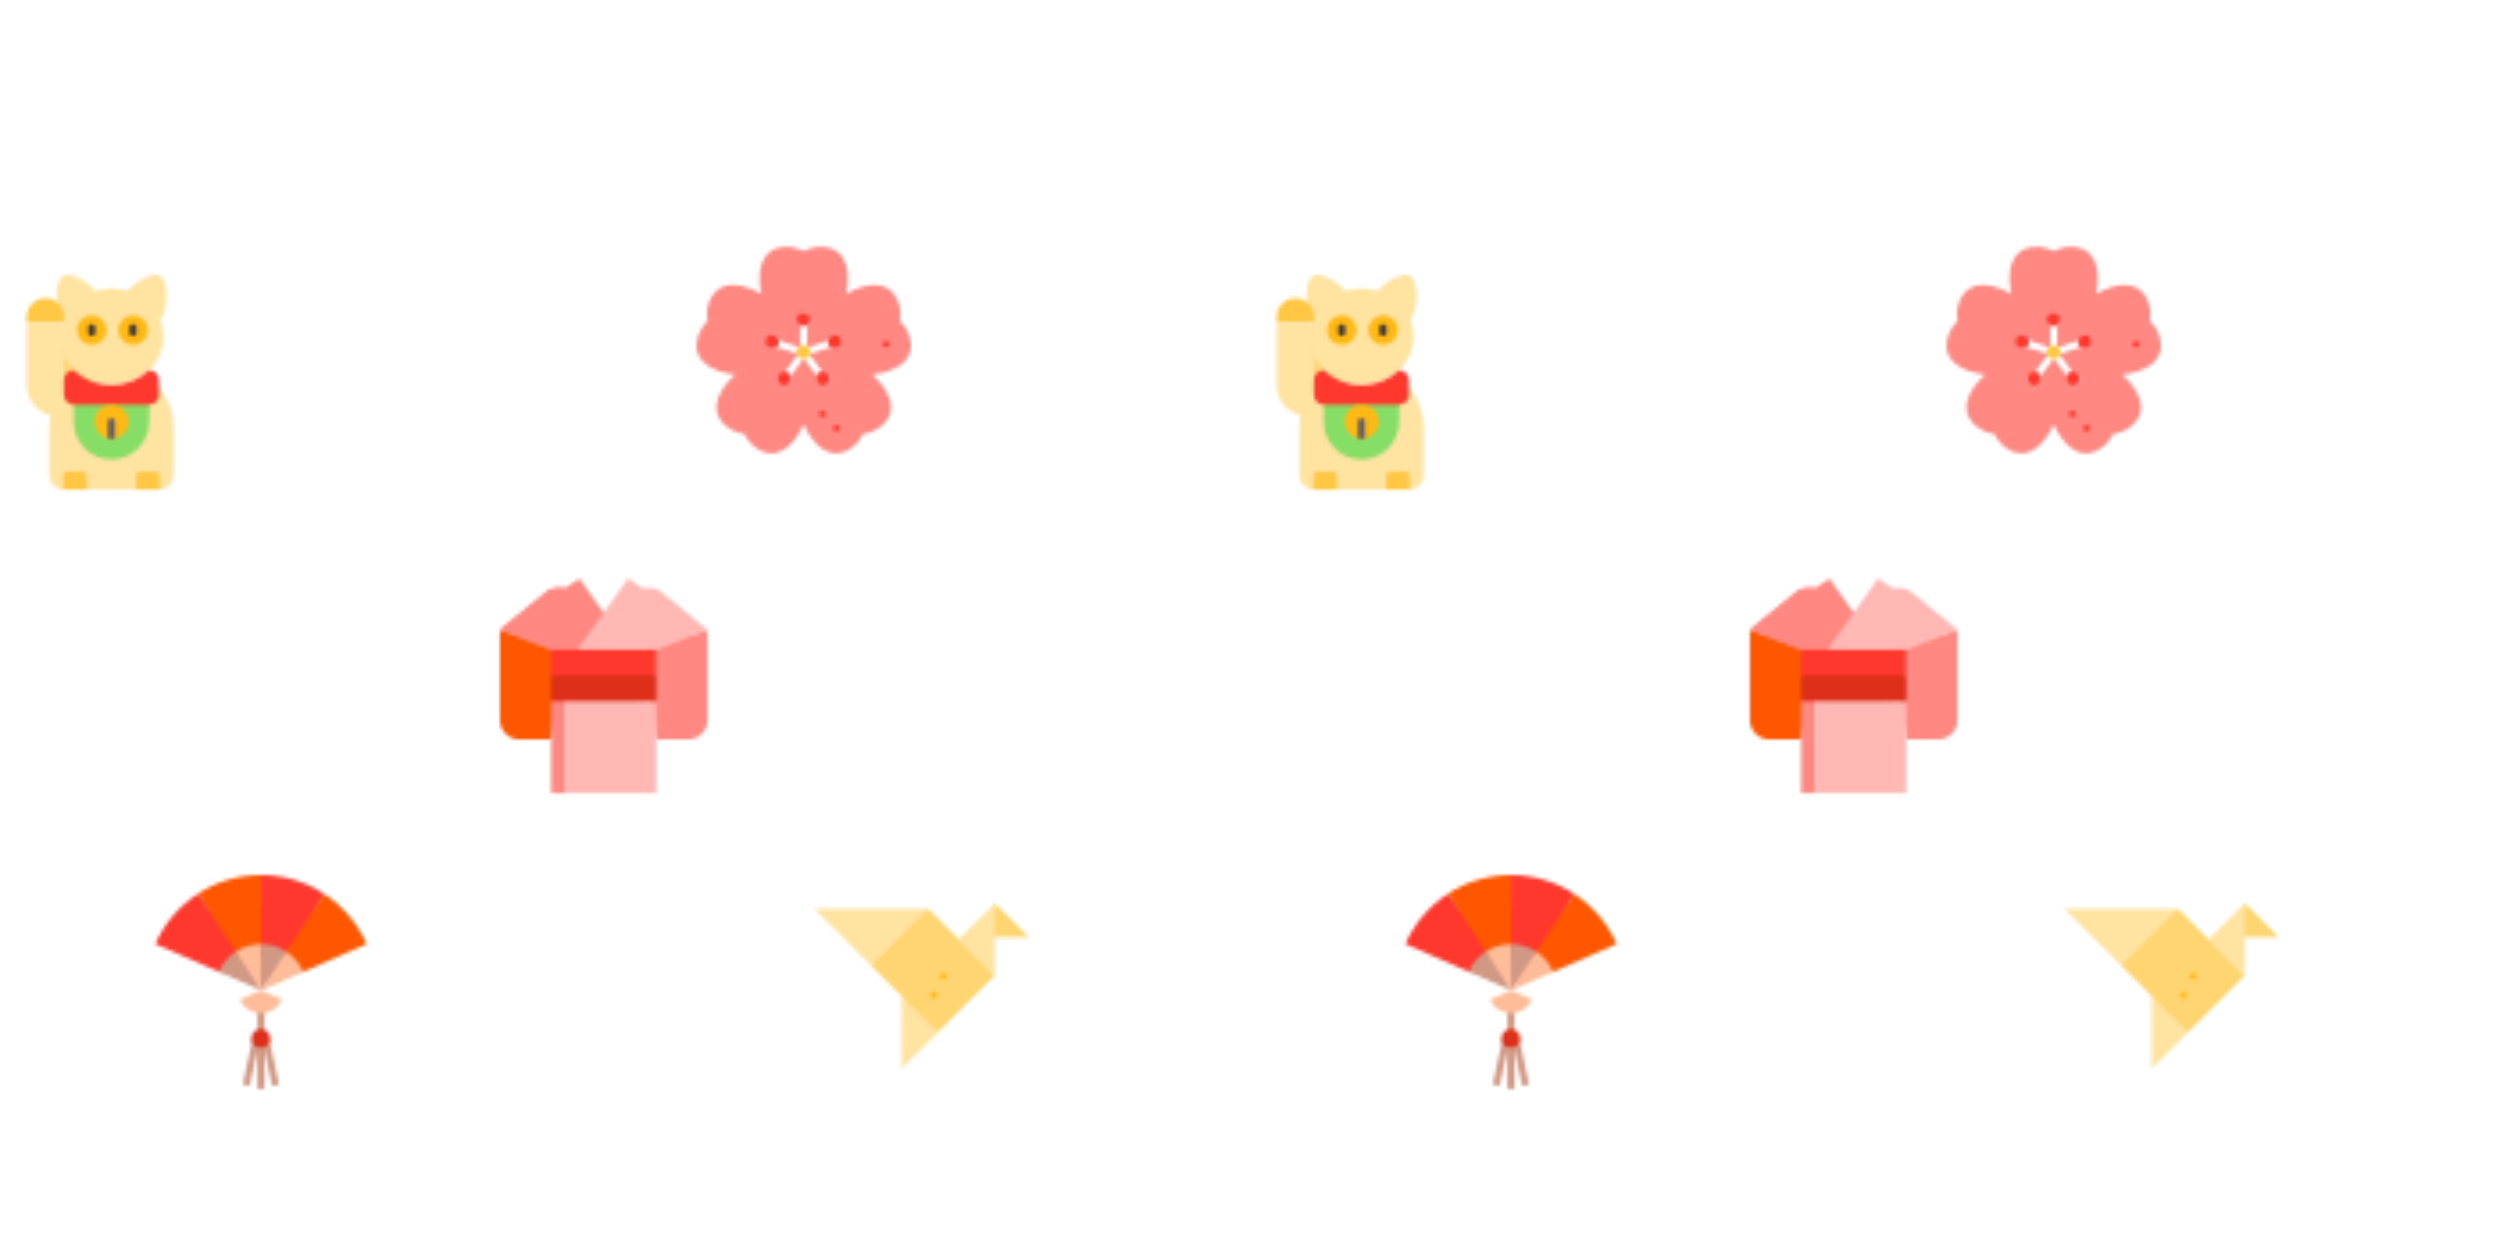 <svg xmlns="http://www.w3.org/2000/svg" xmlns:xlink="http://www.w3.org/1999/xlink" xmlns:fi="http://pattern.flaticon.com/" x="0" y="0" width="700" height="350" viewBox="0 0 700 350"><rect x="0px" y="0px" width="100%" height="100%" opacity="1" fill="#ffffff"/><defs><g transform="matrix(0.132 0 0 0.132 348 77)" id="L1_15"><rect x="119px" y="131px" width="93px" height="141px" fill="#ffd572"/><path d="M71.731,98.713v135.564c0,34.111,26.28,62.084,59.698,64.776h19.331V98.713H71.731z" fill="#ffe3a1"/><path d="M150.754,237.988c-19.455,22.974-31.187,52.697-31.187,85.16V425c0,16.5,13.5,30,30,30h203.703   c16.5,0,30-13.5,30-30V323.149c0-32.463-11.732-62.186-31.187-85.16" fill="#ffe3a1"/><path d="M354.214,1.955c-12.366-6.931-44.252,4.766-68.896,31.912c-10.682-3.202-22.072-4.938-33.9-4.938   c-11.828,0-23.218,1.737-33.9,4.938c-24.645-27.146-56.53-38.843-68.896-31.912c-14.671,8.222-21.341,53.56-1.158,95.136   c-4.099,10.721-6.337,22.261-6.337,34.288c0,56.581,49.379,102.45,110.292,102.45S361.71,187.96,361.71,131.379   c0-12.027-2.238-23.567-6.337-34.288C375.555,55.515,368.885,10.177,354.214,1.955z" fill="#ffe3a1"/><path d="M171.43,265.16v46.17c0,44.18,35.81,79.99,79.99,79.99c44.17,0,79.99-35.81,79.99-79.99v-46.17   H171.43z" fill="#87de66"/><path d="M352.07,237.99v16.51c0,11.36-9.3,20.66-20.66,20.66h-79.99h-79.99c-11.37,0-20.67-9.3-20.67-20.66   v-31.79c0-11.36,9.3-20.66,20.67-20.66l0.07-0.07c20.09,19.62,48.47,31.85,79.92,31.85s59.82-12.23,79.92-31.85l0.07,0.07   c11.36,0,20.66,9.3,20.66,20.66V237.99z" fill="#ff382e"/><path d="M251.42,347.5c-19.98,0-36.17-16.19-36.17-36.17c0-19.97,16.19-36.17,36.17-36.17   c19.97,0,36.17,16.2,36.17,36.17C287.59,331.31,271.39,347.5,251.42,347.5z" fill="#ffb914"/><path d="M209.66,85.91c17.12,0,31,13.88,31,31c0,17.13-13.88,31.01-31,31.01s-31-13.88-31-31.01   C178.66,99.79,192.54,85.91,209.66,85.91z" fill="#ffb914"/><path d="M297.31,85.91c17.12,0,31,13.88,31,31c0,17.13-13.88,31.01-31,31.01c-17.12,0-31-13.88-31-31.01   C266.31,99.79,280.19,85.91,297.31,85.91z" fill="#ffb914"/><path d="M209.663,129.581c-4.142,0-7.5-3.357-7.5-7.5v-10.334c0-4.143,3.358-7.5,7.5-7.5s7.5,3.357,7.5,7.5   v10.334C217.163,126.224,213.805,129.581,209.663,129.581z" fill="#3f3736"/><path d="M297.307,129.581c-4.142,0-7.5-3.357-7.5-7.5v-10.334c0-4.143,3.358-7.5,7.5-7.5s7.5,3.357,7.5,7.5   v10.334C304.807,126.224,301.449,129.581,297.307,129.581z" fill="#3f3736"/><path d="M251.418,303.83c-4.142,0-7.5,3.357-7.5,7.5v35.387c2.421,0.51,4.929,0.783,7.502,0.783   c2.571,0,5.078-0.273,7.498-0.783V311.33C258.918,307.187,255.56,303.83,251.418,303.83z" fill="#655f5e"/><path d="M353.269,424.998c-0.001-4.142-3.358-7.498-7.5-7.498c-0.002,0-34.353,0.012-34.353,0.012   c-4.142,0.001-7.499,3.36-7.498,7.502s0,29.986,0,29.986h49.351C353.269,455,353.27,429.132,353.269,424.998z" fill="#ffc743"/><path d="M149.567,424.998c0.001-4.142,3.358-7.498,7.5-7.498c0.002,0,34.353,0.012,34.353,0.012   c4.142,0.001,7.499,3.36,7.498,7.502s0,29.986,0,29.986h-49.351C149.567,455,149.566,429.132,149.567,424.998z" fill="#ffc743"/><path d="M150.76,88.713c0-21.823-17.691-39.514-39.515-39.514c-21.823,0-39.515,17.691-39.515,39.514v10   h79.029V88.713z" fill="#ffc743"/></g><g transform="matrix(0.132 0 0 0.132 195 68)" id="L1_16"><path d="M175.224,215.095c2.56-7.88-1.75-16.35-9.63-18.91c-7.88-2.56-16.34,1.76-18.9,9.63   c-2.56,7.88,1.75,16.35,9.63,18.91C164.204,227.285,172.664,222.965,175.224,215.095z M195.204,276.585   c-6.7-4.87-16.08-3.39-20.95,3.32c-4.87,6.7-3.38,16.08,3.32,20.95c6.7,4.87,16.08,3.38,20.95-3.32   C203.394,290.835,201.904,281.455,195.204,276.585z M227.534,177.085c8.28,0,15-6.71,15-15c0-8.28-6.72-15-15-15s-15,6.72-15,15   C212.534,170.375,219.254,177.085,227.534,177.085z M259.864,276.585c-6.7,4.87-8.19,14.25-3.32,20.95   c4.87,6.7,14.25,8.19,20.95,3.32c6.7-4.87,8.19-14.25,3.32-20.95C275.944,273.195,266.564,271.715,259.864,276.585z    M241.804,227.455c-1.95-6.02-7.61-10.37-14.27-10.37s-12.32,4.35-14.27,10.37c-0.47,1.46-0.73,3.01-0.73,4.63   c0,8.29,6.72,15,15,15s15-6.71,15-15C242.534,230.465,242.274,228.915,241.804,227.455z M279.844,215.095   c2.56,7.87,11.02,12.19,18.9,9.63s12.19-11.03,9.63-18.91c-2.56-7.87-11.02-12.19-18.9-9.63   C281.594,198.745,277.284,207.215,279.844,215.095z M454.764,212.905c4.2,39.91-35.69,61.43-81.81,66.43   c34.37,31.15,53.99,72.01,27.14,101.83c-12.61,14-29.29,22.13-46.64,24.24c-7.36,15.84-20.25,29.2-37.46,36.86   c-36.66,16.33-69.45-14.96-88.46-57.28c-19.01,42.32-51.8,73.61-88.46,57.28c-17.21-7.66-30.1-21.02-37.46-36.86   c-17.35-2.11-34.03-10.24-46.64-24.24c-26.85-29.82-7.23-70.68,27.14-101.83c-46.12-5-86.01-26.52-81.81-66.43   c1.97-18.74,10.69-35.12,23.48-47.02c-3.35-17.15-0.78-35.53,8.64-51.85c20.07-34.75,64.99-28.71,105.24-5.65   c-9.49-45.4-1.36-89.99,37.89-98.34c18.43-3.91,36.71-0.68,51.98,7.81c15.27-8.49,33.55-11.72,51.98-7.81   c39.25,8.35,47.38,52.94,37.89,98.34c40.25-23.06,85.17-29.1,105.24,5.65c9.42,16.32,11.99,34.7,8.64,51.85   C444.074,177.785,452.794,194.165,454.764,212.905z" fill="#ff8882"/><circle cx="297" cy="393" r="7" fill="#ff382e"/><circle cx="267" cy="363" r="7" fill="#ff382e"/><circle cx="402" cy="215" r="7" fill="#ff382e"/><path d="M289.292,219.905l-4.635-14.266l-49.623,16.124v-52.177h-15v52.177l-49.624-16.124l-4.635,14.266   l49.624,16.124l-30.669,42.212l12.135,8.816l30.669-42.211l30.669,42.211l12.135-8.816l-30.669-42.212L289.292,219.905z" fill="#ffffff"/><circle cx="227" cy="232" r="15" fill="#ffc743"/><circle cx="227" cy="162" r="15" fill="#ff382e"/><circle cx="160" cy="210" r="15" fill="#ff382e"/><circle cx="186" cy="288" r="15" fill="#ff382e"/><circle cx="268" cy="288" r="15" fill="#ff382e"/><circle cx="294" cy="210" r="15" fill="#ff382e"/></g><g transform="matrix(0.13 0 0 0.13 43 245)" id="L1_17"><path d="M223.75,287.88V455c0,4.142,3.357,7.5,7.5,7.5s7.5-3.358,7.5-7.5V287.88H223.75z" fill="#d19884"/><path d="M3.75,148.54l136.42,59.87h85.072L95.355,40.453C55.265,66.708,23.223,104.235,3.75,148.54z" fill="#ff382e"/><path d="M231.166,0.001c-50.13,0.017-96.784,14.893-135.812,40.452L205.242,208.41h45.925L231.166,0.001z" fill="#ff5700"/><path d="M277.482,208.41l89.82-167.855C328.221,14.918,281.479,0,231.25,0c-0.028,0-0.056,0.001-0.084,0.001   V208.41H277.482z" fill="#ff382e"/><path d="M322.33,208.41l136.42-59.87c-19.447-44.247-51.431-81.735-91.448-107.985L257.482,208.41H322.33z" fill="#ff5700"/><path d="M268.956,445.583l-20.271-94.609h-34.871l-20.271,94.609c-0.867,4.05,1.713,8.037,5.763,8.905   c4.05,0.871,8.036-1.711,8.905-5.762l17.729-82.752h10.617l17.729,82.752c0.869,4.051,4.855,6.633,8.905,5.762   C267.243,453.62,269.823,449.633,268.956,445.583z" fill="#d19884"/><path d="M176.9,165.1l38.342,43.314l16.118,39.916l-0.11,0.05l-91.08-39.97   C147.97,190.65,160.82,175.61,176.9,165.1z" fill="#d19884"/><path d="M231.25,248.38l45.34,19.9c-7.66,17.43-25.08,29.6-45.34,29.6s-37.68-12.17-45.34-29.6   L231.25,248.38z" fill="#ffbc99"/><path d="M231.25,148.94l10.066,59.47l-9.956,39.92L176.9,165.1C192.52,154.88,211.19,148.94,231.25,148.94z" fill="#ffbc99"/><circle cx="231" cy="352" r="20" fill="#de2f1b"/><path d="M231.25,148.94c20.12,0,38.85,5.98,54.5,16.26l-18.27,43.209l-36.12,39.921L231.25,148.94z" fill="#d19884"/><path d="M322.33,208.41l-90.97,39.92l54.39-83.13C301.76,175.7,314.55,190.71,322.33,208.41z" fill="#ffbc99"/></g><g transform="matrix(0.132 0 0 0.132 228 246)" id="L1_18"><path d="M455,124.4 362.62,124.4 382.62,52.02z" fill="#ffd572"/><path d="M382.62,124.4 382.62,205.56 305.84,128.79 382.62,52.02z" fill="#ffe3a1"/><path d="M261.98,326.21 185.2,402.98 185.2,249.43 225.2,249.43z" fill="#ffe3a1"/><path d="M241.29,64.23l-80.64,120.65h-40C120.64,184.88,0,64.23,0,64.23H241.29z" fill="#ffe3a1"/><path d="M241.29,64.23L120.65,184.88l141.33,141.33l120.64-120.64C382.62,205.56,241.29,64.23,241.29,64.23z   " fill="#ffd572"/><circle cx="253" cy="247" r="7" fill="#ffb914"/><circle cx="273" cy="207" r="7" fill="#ffb914"/></g><g transform="matrix(0.132 0 0 0.132 139 162)" id="L1_19"><path d="M7.36,108.5v192.04c0,22.27,18.22,40.49,40.48,40.49h68.18l26.869-193.063L7.36,108.5z" fill="#ff5700"/><path d="M145.58,20.24l-19.44-0.05c-5.57-0.02-13.65,2.84-17.97,6.35L7.36,108.5l125.529,49.468   L145.58,20.24z" fill="#ff8882"/><path d="M7.36,108.5l100.81-81.96c4.32-3.51,12.4-6.37,17.97-6.35l19.44,0.05L175.95,0l107.49,151.32   l-150.551,6.647L7.36,108.5z" fill="#ff8882"/><path d="M447.64,108.5v192.04c0,22.27-18.22,40.49-40.48,40.49h-68.18l-26.869-193.063L447.64,108.5z" fill="#ff8882"/><path d="M447.64,108.5L346.83,26.54c-4.32-3.51-12.4-6.37-17.97-6.35l-19.44,0.05L279.05,0L171.56,151.32   l150.551,6.647L447.64,108.5z" fill="#ffb8b4"/><path d="M146.38,250.05 146.38,455 338.98,455 338.98,260.05z" fill="#ffb8b4"/><path d="M116.02,260.05 116.02,455 146.38,455 146.38,250.05z" fill="#ff8882"/><path d="M116.02,205.688 116.02,260.05 338.98,260.05 338.98,205.688 227.5,195.688z" fill="#de2f1b"/><rect x="116px" y="151px" width="222px" height="54px" fill="#ff382e"/></g></defs><g fi:class="KUsePattern"><pattern id="pattern_L1_15" width="350" height="350" patternUnits="userSpaceOnUse"><use xlink:href="#L1_15" x="-350" y="-350"/><use xlink:href="#L1_15" x="0" y="-350"/><use xlink:href="#L1_15" x="350" y="-350"/><use xlink:href="#L1_15" x="-350" y="0"/><use xlink:href="#L1_15" x="0" y="0"/><use xlink:href="#L1_15" x="350" y="0"/><use xlink:href="#L1_15" x="-350" y="350"/><use xlink:href="#L1_15" x="0" y="350"/><use xlink:href="#L1_15" x="350" y="350"/></pattern><rect x="0" y="0" width="100%" height="100%" fill="url(#pattern_L1_15)"/></g><g fi:class="KUsePattern"><pattern id="pattern_L1_16" width="350" height="350" patternUnits="userSpaceOnUse"><use xlink:href="#L1_16" x="-350" y="-350"/><use xlink:href="#L1_16" x="0" y="-350"/><use xlink:href="#L1_16" x="350" y="-350"/><use xlink:href="#L1_16" x="-350" y="0"/><use xlink:href="#L1_16" x="0" y="0"/><use xlink:href="#L1_16" x="350" y="0"/><use xlink:href="#L1_16" x="-350" y="350"/><use xlink:href="#L1_16" x="0" y="350"/><use xlink:href="#L1_16" x="350" y="350"/></pattern><rect x="0" y="0" width="100%" height="100%" fill="url(#pattern_L1_16)"/></g><g fi:class="KUsePattern"><pattern id="pattern_L1_17" width="350" height="350" patternUnits="userSpaceOnUse"><use xlink:href="#L1_17" x="-350" y="-350"/><use xlink:href="#L1_17" x="0" y="-350"/><use xlink:href="#L1_17" x="350" y="-350"/><use xlink:href="#L1_17" x="-350" y="0"/><use xlink:href="#L1_17" x="0" y="0"/><use xlink:href="#L1_17" x="350" y="0"/><use xlink:href="#L1_17" x="-350" y="350"/><use xlink:href="#L1_17" x="0" y="350"/><use xlink:href="#L1_17" x="350" y="350"/></pattern><rect x="0" y="0" width="100%" height="100%" fill="url(#pattern_L1_17)"/></g><g fi:class="KUsePattern"><pattern id="pattern_L1_18" width="350" height="350" patternUnits="userSpaceOnUse"><use xlink:href="#L1_18" x="-350" y="-350"/><use xlink:href="#L1_18" x="0" y="-350"/><use xlink:href="#L1_18" x="350" y="-350"/><use xlink:href="#L1_18" x="-350" y="0"/><use xlink:href="#L1_18" x="0" y="0"/><use xlink:href="#L1_18" x="350" y="0"/><use xlink:href="#L1_18" x="-350" y="350"/><use xlink:href="#L1_18" x="0" y="350"/><use xlink:href="#L1_18" x="350" y="350"/></pattern><rect x="0" y="0" width="100%" height="100%" fill="url(#pattern_L1_18)"/></g><g fi:class="KUsePattern"><pattern id="pattern_L1_19" width="350" height="350" patternUnits="userSpaceOnUse"><use xlink:href="#L1_19" x="-350" y="-350"/><use xlink:href="#L1_19" x="0" y="-350"/><use xlink:href="#L1_19" x="350" y="-350"/><use xlink:href="#L1_19" x="-350" y="0"/><use xlink:href="#L1_19" x="0" y="0"/><use xlink:href="#L1_19" x="350" y="0"/><use xlink:href="#L1_19" x="-350" y="350"/><use xlink:href="#L1_19" x="0" y="350"/><use xlink:href="#L1_19" x="350" y="350"/></pattern><rect x="0" y="0" width="100%" height="100%" fill="url(#pattern_L1_19)"/></g></svg>